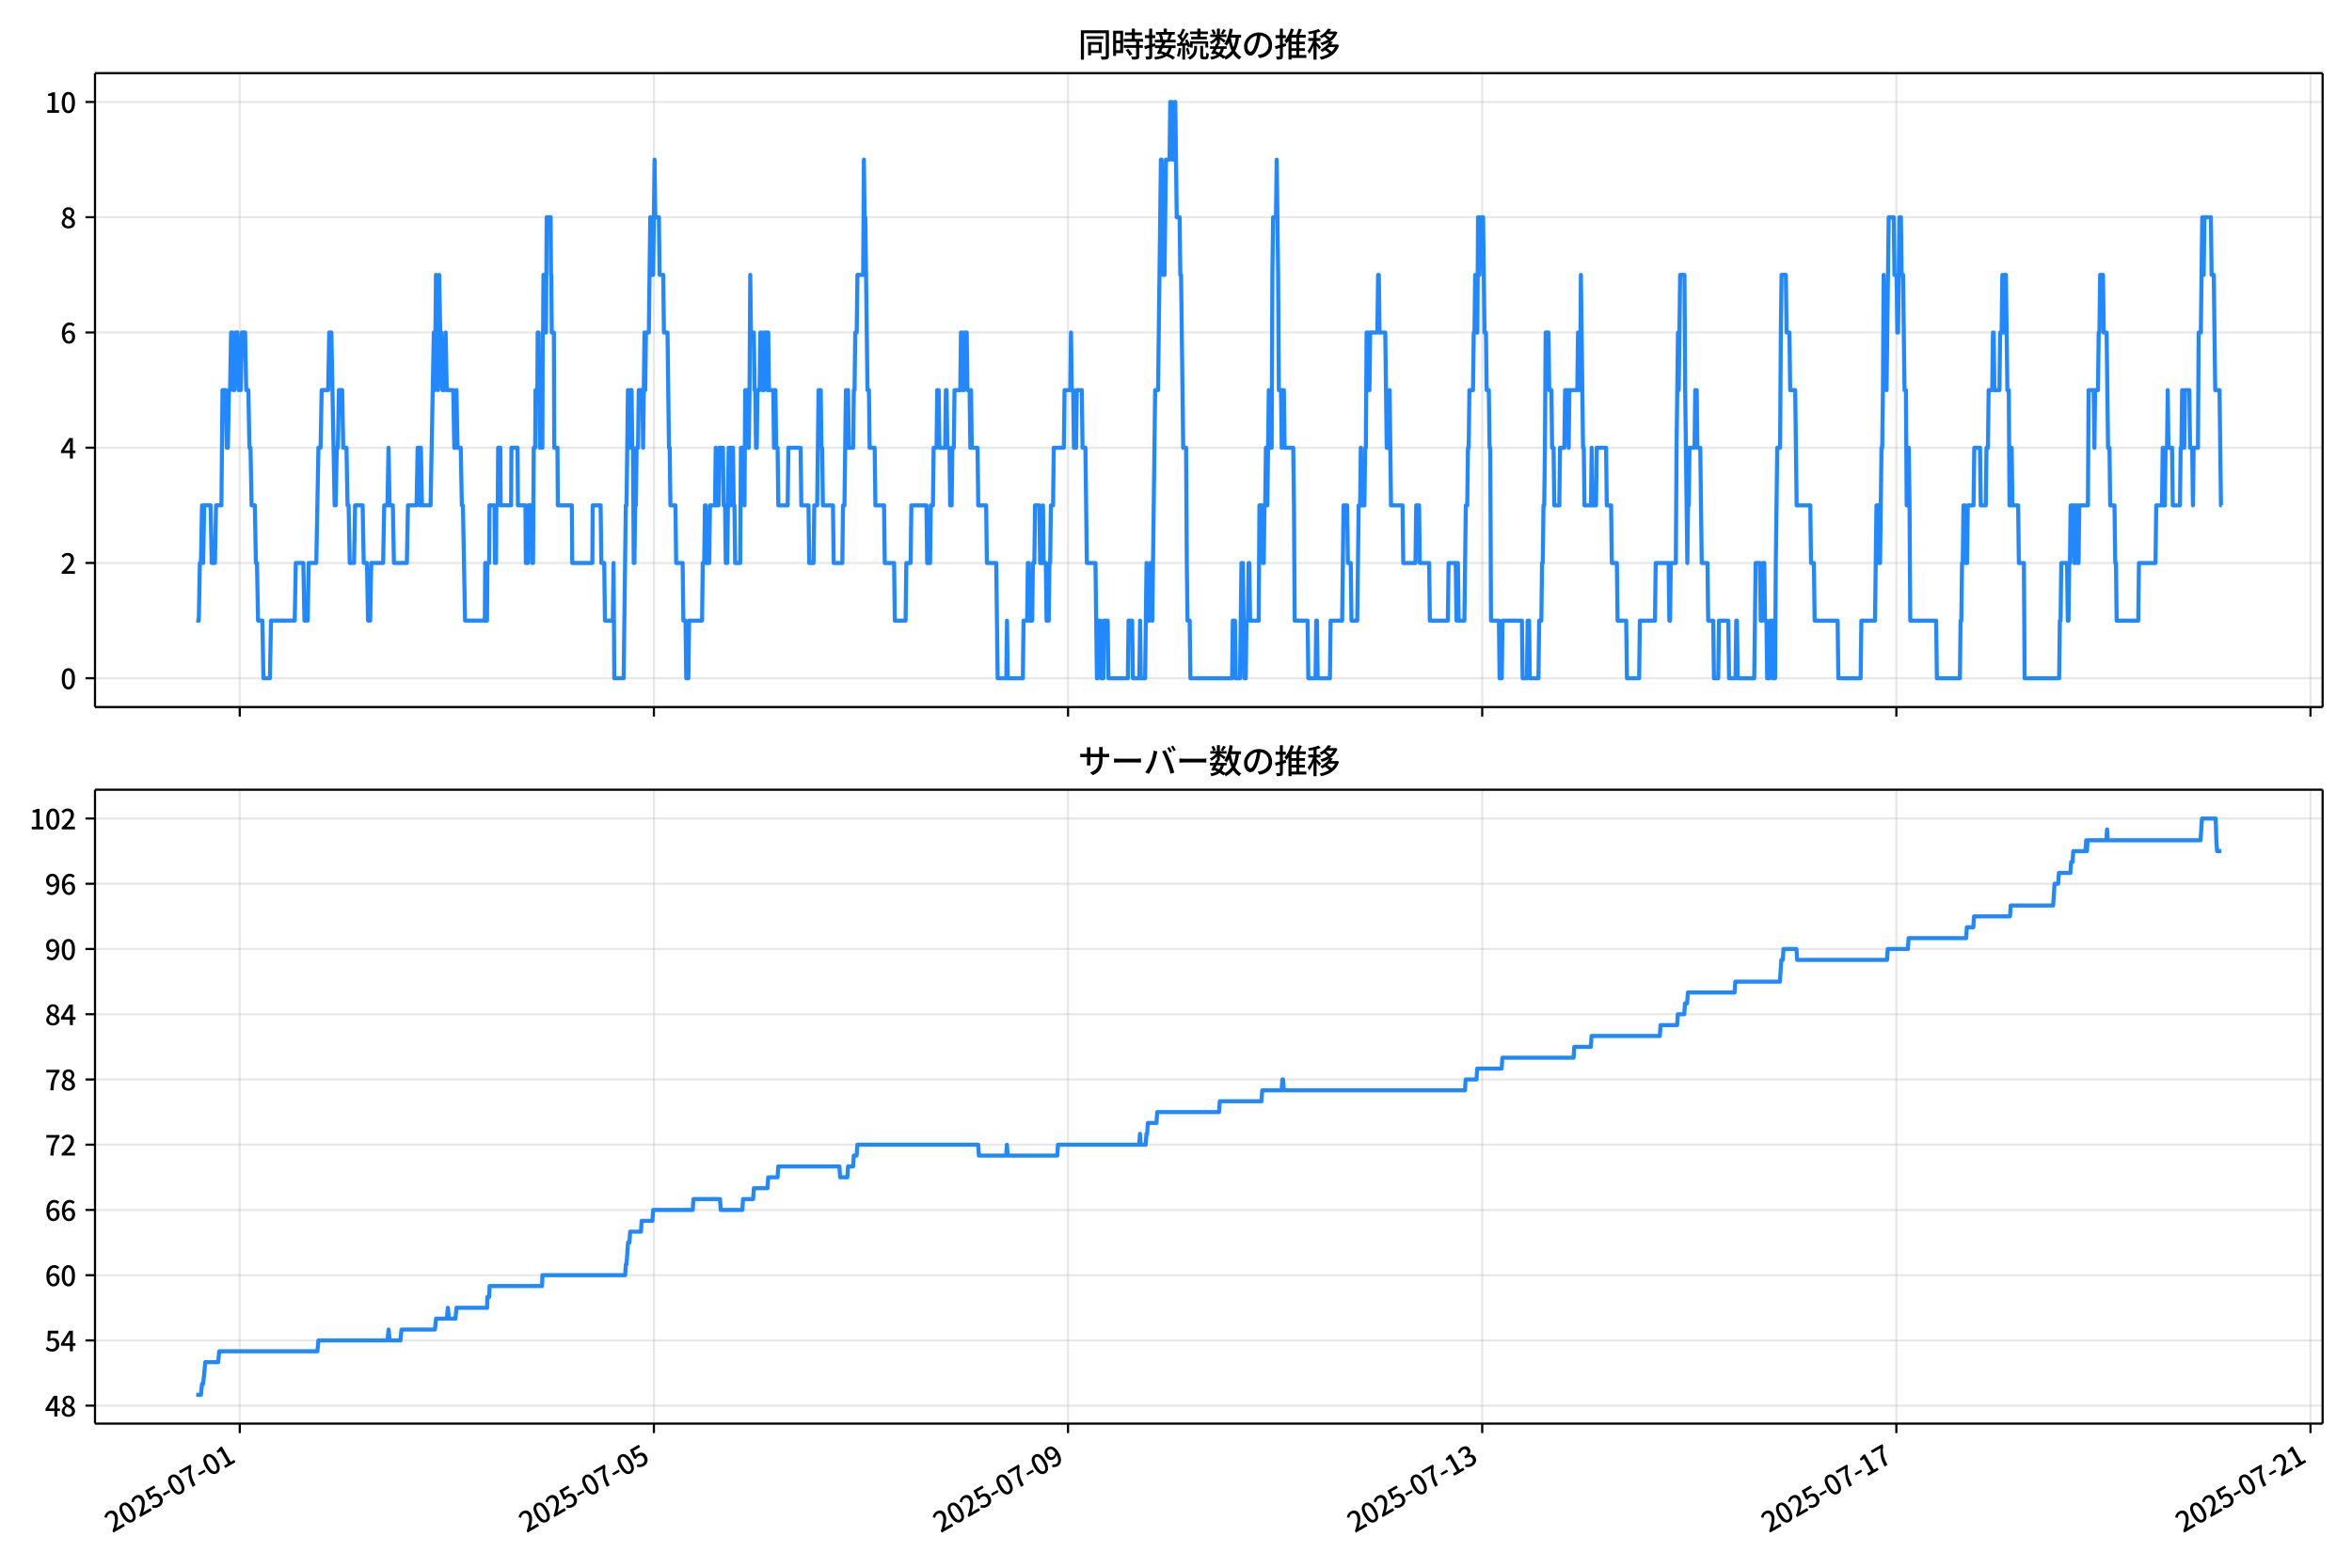 <!DOCTYPE svg  PUBLIC '-//W3C//DTD SVG 1.1//EN'  'http://www.w3.org/Graphics/SVG/1.1/DTD/svg11.dtd'>
<svg version="1.1" viewBox="0 0 864 576" xmlns="http://www.w3.org/2000/svg" xmlns:xlink="http://www.w3.org/1999/xlink">
 <defs>
  <style type="text/css">*{stroke-linejoin: round; stroke-linecap: butt}</style>
 </defs>
 <g id="aa">
  <g id="ab">
   <path d="m0 576h864v-576h-864z" fill="#fff"/>
  </g>
  <g id="ac">
   <g id="ad">
    <path d="m34.9 259.78h818.3v-232.9h-818.3z" fill="#fff"/>
   </g>
   <g id="ae">
    <g id="af">
     <g id="ag">
      <path d="m88.071 259.78v-232.9" clip-path="url(#e)" fill="none" stroke="#b0b0b0" stroke-linecap="square" stroke-opacity=".3" stroke-width=".8"/>
     </g>
     <g id="ah">
      <defs>
       <path id="f" d="m0 0v3.5" stroke="#000" stroke-width=".8"/>
      </defs>
      <use x="88.071" y="259.778" stroke="#000000" stroke-width=".8" xlink:href="#f"/>
     </g>
    </g>
    <g id="ai">
     <g id="aj">
      <path d="m240.21 259.78v-232.9" clip-path="url(#e)" fill="none" stroke="#b0b0b0" stroke-linecap="square" stroke-opacity=".3" stroke-width=".8"/>
     </g>
     <g id="ak">
      <use x="240.208" y="259.778" stroke="#000000" stroke-width=".8" xlink:href="#f"/>
     </g>
    </g>
    <g id="al">
     <g id="am">
      <path d="m392.35 259.78v-232.9" clip-path="url(#e)" fill="none" stroke="#b0b0b0" stroke-linecap="square" stroke-opacity=".3" stroke-width=".8"/>
     </g>
     <g id="an">
      <use x="392.345" y="259.778" stroke="#000000" stroke-width=".8" xlink:href="#f"/>
     </g>
    </g>
    <g id="ao">
     <g id="ap">
      <path d="m544.48 259.78v-232.9" clip-path="url(#e)" fill="none" stroke="#b0b0b0" stroke-linecap="square" stroke-opacity=".3" stroke-width=".8"/>
     </g>
     <g id="aq">
      <use x="544.482" y="259.778" stroke="#000000" stroke-width=".8" xlink:href="#f"/>
     </g>
    </g>
    <g id="ar">
     <g id="as">
      <path d="m696.62 259.78v-232.9" clip-path="url(#e)" fill="none" stroke="#b0b0b0" stroke-linecap="square" stroke-opacity=".3" stroke-width=".8"/>
     </g>
     <g id="at">
      <use x="696.619" y="259.778" stroke="#000000" stroke-width=".8" xlink:href="#f"/>
     </g>
    </g>
    <g id="au">
     <g id="av">
      <path d="m848.76 259.78v-232.9" clip-path="url(#e)" fill="none" stroke="#b0b0b0" stroke-linecap="square" stroke-opacity=".3" stroke-width=".8"/>
     </g>
     <g id="aw">
      <use x="848.756" y="259.778" stroke="#000000" stroke-width=".8" xlink:href="#f"/>
     </g>
    </g>
   </g>
   <g id="ax">
    <g id="ay">
     <g id="az">
      <path d="m34.9 249.19h818.3" clip-path="url(#e)" fill="none" stroke="#b0b0b0" stroke-linecap="square" stroke-opacity=".3" stroke-width=".8"/>
     </g>
     <g id="ba">
      <defs>
       <path id="c" d="m0 0h-3.5" stroke="#000" stroke-width=".8"/>
      </defs>
      <use x="34.9" y="249.191" stroke="#000000" stroke-width=".8" xlink:href="#c"/>
     </g>
     <g id="bb">
      <!-- 0 -->
      <g transform="translate(22.2 253.18) scale(.1 -.1)">
       <defs>
        <path id="a" transform="scale(.016)" d="m1830-90q-460 0-806 275-346 276-535 823-188 547-188 1366 0 820 188 1357 189 538 535 803 346 266 806 266 461 0 800-269 340-269 528-803 189-534 189-1354 0-819-189-1366-188-547-528-823-339-275-800-275zm0 589q237 0 422 185 186 186 288 599 103 413 103 1091 0 679-103 1082-102 403-288 582-185 180-422 180-236 0-422-180-186-179-292-582-105-403-105-1082 0-678 105-1091 106-413 292-599 186-185 422-185z"/>
       </defs>
       <use xlink:href="#a"/>
      </g>
     </g>
    </g>
    <g id="bc">
     <g id="bd">
      <path d="m34.9 206.85h818.3" clip-path="url(#e)" fill="none" stroke="#b0b0b0" stroke-linecap="square" stroke-opacity=".3" stroke-width=".8"/>
     </g>
     <g id="be">
      <use x="34.9" y="206.846" stroke="#000000" stroke-width=".8" xlink:href="#c"/>
     </g>
     <g id="bf">
      <!-- 2 -->
      <g transform="translate(22.2 210.83) scale(.1 -.1)">
       <defs>
        <path id="d" transform="scale(.016)" d="m282 0v429q697 621 1164 1136 468 515 701 956 234 442 234 826 0 256-87 451-86 196-262 301-176 106-445 106-275 0-506-151-230-150-422-368l-416 410q301 333 637 518 336 186 803 186 429 0 749-176t496-493 176-745q0-455-224-919t-615-935q-390-470-889-950 186 20 394 36t374 16h1184v-634h-3046z"/>
       </defs>
       <use xlink:href="#d"/>
      </g>
     </g>
    </g>
    <g id="bg">
     <g id="bh">
      <path d="m34.9 164.5h818.3" clip-path="url(#e)" fill="none" stroke="#b0b0b0" stroke-linecap="square" stroke-opacity=".3" stroke-width=".8"/>
     </g>
     <g id="bi">
      <use x="34.9" y="164.501" stroke="#000000" stroke-width=".8" xlink:href="#c"/>
     </g>
     <g id="bj">
      <!-- 4 -->
      <g transform="translate(22.2 168.49) scale(.1 -.1)">
       <defs>
        <path id="m" transform="scale(.016)" d="m2170 0v3072q0 192 12 457 13 266 20 458h-26q-90-179-183-365-92-185-195-364l-921-1415h2579v-576h-3328v493l1875 2957h858v-4717h-691z"/>
       </defs>
       <use xlink:href="#m"/>
      </g>
     </g>
    </g>
    <g id="bk">
     <g id="bl">
      <path d="m34.9 122.16h818.3" clip-path="url(#e)" fill="none" stroke="#b0b0b0" stroke-linecap="square" stroke-opacity=".3" stroke-width=".8"/>
     </g>
     <g id="bm">
      <use x="34.9" y="122.156" stroke="#000000" stroke-width=".8" xlink:href="#c"/>
     </g>
     <g id="bn">
      <!-- 6 -->
      <g transform="translate(22.2 126.14) scale(.1 -.1)">
       <defs>
        <path id="k" transform="scale(.016)" d="m1971-90q-339 0-634 144-294 144-518 435-224 292-352 733-128 442-128 1044 0 678 147 1161 148 483 397 784 250 301 570 445t665 144q397 0 688-147 292-147 490-359l-403-448q-128 154-327 253-198 99-409 99-307 0-567-182-259-182-413-605-153-422-153-1145 0-608 115-1002t326-589q212-195 493-195 212 0 375 121 163 122 259 343t96 522q0 300-90 511-89 212-259 320-169 109-419 109-211 0-451-134t-458-461l-25 538q134 192 313 323t374 201q196 71 375 71 397 0 694-163 298-163 467-490 170-326 170-825 0-468-195-817-195-348-512-544-317-195-701-195z"/>
       </defs>
       <use xlink:href="#k"/>
      </g>
     </g>
    </g>
    <g id="bo">
     <g id="bp">
      <path d="m34.9 79.811h818.3" clip-path="url(#e)" fill="none" stroke="#b0b0b0" stroke-linecap="square" stroke-opacity=".3" stroke-width=".8"/>
     </g>
     <g id="bq">
      <use x="34.9" y="79.811" stroke="#000000" stroke-width=".8" xlink:href="#c"/>
     </g>
     <g id="br">
      <!-- 8 -->
      <g transform="translate(22.2 83.796) scale(.1 -.1)">
       <defs>
        <path id="l" transform="scale(.016)" d="m1830-90q-441 0-787 163-345 164-547 448-202 285-202 650 0 314 122 557t314 419 403 291v32q-256 186-442 458-185 272-185 643 0 365 176 640t480 425q304 151 694 151 410 0 704-160t457-439q164-278 164-649 0-237-96-448t-234-381q-137-169-291-278v-32q218-115 397-285 179-169 288-406t109-557q0-346-189-628-189-281-532-448-342-166-803-166zm314 2708q205 198 310 419 106 221 106 464 0 211-83 384t-247 272q-163 99-393 99-288 0-480-183-192-182-192-502 0-256 134-429 135-172 359-294t486-230zm-294-2170q236 0 418 89 183 90 285 253 103 164 103 388 0 211-90 367-89 157-246 272-157 116-368 215t-454 195q-244-173-398-426-153-252-153-553 0-237 118-416 119-179 324-282 205-102 461-102z"/>
       </defs>
       <use xlink:href="#l"/>
      </g>
     </g>
    </g>
    <g id="bs">
     <g id="bt">
      <path d="m34.9 37.466h818.3" clip-path="url(#e)" fill="none" stroke="#b0b0b0" stroke-linecap="square" stroke-opacity=".3" stroke-width=".8"/>
     </g>
     <g id="bu">
      <use x="34.9" y="37.466" stroke="#000000" stroke-width=".8" xlink:href="#c"/>
     </g>
     <g id="bv">
      <!-- 10 -->
      <g transform="translate(16.5 41.451) scale(.1 -.1)">
       <defs>
        <path id="j" transform="scale(.016)" d="m544 0v608h1037v3277h-845v467q333 58 579 147 247 90 451 218h557v-4109h915v-608h-2694z"/>
       </defs>
       <use xlink:href="#j"/>
       <use transform="translate(57)" xlink:href="#a"/>
      </g>
     </g>
    </g>
   </g>
   <g id="bw">
    <path d="m72.095 228.02h.93l.395-21.173h.398l.395-21.173.411 21.173.394-21.173h2.355l.396 21.173h1.189l.396-21.173h1.981l.396-42.345h1.189l.396 21.173h.396l.396-21.173h.396l.396-21.173h.396l.396 21.173h.396l.396-21.173h.792l.396 21.173h.792l.396-21.173h1.189l.396 21.173h.792l.396 21.173h.396l.396 21.173h1.189l.396 21.173h.396l.396 21.173h1.585l.396 21.173h2.377l.396-21.173h8.716l.396-21.173h2.773l.396 21.173h1.189l.396-21.173h2.773l.792-42.345h.792l.396-21.173h2.377l.396-21.173h.792l1.189 63.518h.396l.396-21.173h.396l.396-21.173h1.189l.396 21.173h1.189l.396 21.173h.396l.396 21.173h1.585l.396-21.173h2.773l.396 21.173h1.189l.396 21.173h.792l.396-21.173h4.358l.396-21.173h1.189l.396-21.173.396 21.173h1.189l.396 21.173h4.754l.396-21.173h3.17l.396-21.173h.396l.396 21.173.396-21.173.396 21.173h3.17l1.189-63.518.396 21.173.396-42.345.792 42.345.396-42.345.396 21.173h.396l.396 21.173h.792l.396-21.173.396 21.173h2.377l.396 21.173h.396l.396-21.173.396 21.173h1.189l.396 21.173h.396l.792 42.345h7.263l.132-21.173.132 21.173h.528l.132-21.173h.66l.132-21.173h1.849l.132 21.173h.396l.132-21.173h.528l.132-21.173h.792l.132 21.173h3.83l.132-21.173h2.245l.132 21.173h2.773l.132 21.173h.792l.132-21.173h1.321l.132 21.173h.264l.264-42.345h.528l.132-21.173h.66l.132-21.173h.264l.132 21.173h.264l.132 21.173h.924l.132-42.345h.132l.132-21.173h.264l.132 21.173h.528l.264-42.345h1.453l.132 21.173h.132l.132 21.173h.792l.132 42.345h1.189l.132 21.173h5.151l.132 21.173h7.396l.132-21.173h2.905l.264 21.173h1.056l.264 21.173h2.905l.264-21.173.264 42.345h3.434l.792-63.518h.264l.528-42.345h.528l.264 21.173.264-21.173h.264l.264 21.173h.264l.264 42.345h.264l.264-21.173h.264l.264-21.173h.528l.264-21.173h1.321l.264 21.173.528-42.345.264 21.173.264-21.173h1.056l.528-42.345.264 21.173h.792l.528-42.345.264 21.173h1.321l.264 21.173h1.321l.264 21.173h1.321l.528 42.345h.264l.264 21.173h1.849l.264 21.173h2.377l.264 21.173h.792l.264 21.173h.792l.264-21.173h4.754l.264-21.173h.528l.264-21.173h.264l.264 21.173h1.056l.264-21.173h1.849l.264-21.173.264 21.173h.792l.264-21.173h1.321l.264 21.173h.528l.264 21.173.264-21.173.264 21.173.528-42.345h.264l.264 21.173h.264l.264-21.173h.528l.264 21.173h.264l.264 21.173h1.849l.264-42.345h1.056l.264 21.173.264-42.345h.792l.264 21.173h.264l.264-21.173.264-42.345.264 21.173h1.056l.264 21.173h.264l.264 21.173h.264l.264-21.173h.792l.264-21.173h.528l.264 21.173h.528l.264-21.173h.792l.264 21.173.264-21.173.264 21.173h1.585l.264 21.173.264-21.173h.264l.264 21.173h.528l.264 21.173h3.434l.264-21.173h4.49l.264 21.173h2.641l.264 21.173h1.585l.264-21.173h1.056l.528-42.345h.792l.264 21.173h.264l.264 21.173h3.698l.264 21.173h3.17l.264-21.173h.528l.528-42.345.264 21.173h.264l.264-21.173.264 21.173h1.585l.264-21.173h.264l.264-21.173h.528l.264-21.173h2.113l.264-42.345.264 21.173h.264l.792 63.518h.528l.264 21.173h1.849l.264 21.173h3.17l.264 21.173h3.434l.264 21.173h3.962l.264-21.173h1.585l.264-21.173h5.547l.264 21.173h1.056l.264-21.173h.792l.264-21.173h1.056l.264-21.173h.528l.264 21.173h2.113l.264-21.173h.264l.264 21.173h.792l.264 21.173h.528l.264-21.173h.528l.264-21.173h2.113l.264-21.173h.264l.264 21.173h.528l.264-21.173h.792l.264 21.173h.792l.264 21.173.264-21.173.264 21.173h2.113l.264 21.173h2.905l.264 21.173h3.434l.528 42.345h3.17l.264-21.173.264 21.173h5.547l.264-21.173h1.321l.264-21.173h.264l.264 21.173h1.056l.264-21.173h.528l.264-21.173h1.585l.264 21.173h.792l.264-21.173.264 21.173h.792l.264 21.173h.792l.264-21.173h.264l.264-21.173h.792l.264-21.173h3.698l.264-21.173h2.113l.264-21.173.264 21.173h.528l.264 21.173h.792l.264-21.173h1.849l.264 21.173h1.056l.528 42.345h3.17l.528 42.345h.264l.264-21.173h.792l.264 21.173h.792l.264-21.173h1.321l.264 21.173h7.131l.264-21.173h1.321l.264 21.173h2.377l.264-21.173.264 21.173h1.585l.528-42.345.264 21.173h.792l.264-21.173h.528l.264 21.173 1.056-84.69h1.056l1.056-84.69h.264l.528 42.345h.528l.528-42.345h1.321l.264-21.173h.528l.264 21.173h.528l.264-21.173h.264l.528 42.345h1.056l.264 21.173h.264l.792 63.518h1.056l.264 42.345.264 21.173h.792l.264 21.173h15.319l.264-21.173h.792l.264 21.173h1.585l.528-42.345h.528l.528 42.345h.528l.264-21.173h.528l.264-21.173h.264l.264 21.173h3.17l.264-42.345h1.056l.264 21.173h.264l.264-21.173h.264l.264-21.173.264 21.173h.264l.528-42.345.264 21.173h.792l.264-63.518.264-21.173h1.056l.264-21.173.528 42.345.264 42.345h.792l.264 21.173.264-21.173h.528l.264 21.173h3.17l.264 21.173.264 42.345h4.754l.264 21.173h2.641l.264-21.173h.264l.264 21.173h4.49l.264-21.173h4.226l.528-42.345h1.321l.264 21.173h1.056l.264 21.173h2.113l.528-42.345h.528l.264-21.173.264 21.173h1.056l.264-21.173h.264l.264-42.345h.528l.264 21.173h.264l.264-21.173h2.641l.264-21.173h.264l.264 21.173h2.113l.528 42.345h.792l.264-21.173.528 42.345h4.226l.264 21.173h4.49l.264-21.173h1.056l.264 21.173h3.434l.264 21.173h6.603l.264-21.173h2.641l.264 21.173.264-21.173h.264l.264 21.173h2.113l.528-42.345h.528l.264-21.173h.264l.264-21.173h1.321l.264-21.173h.264l.264-21.173.264 21.173h.528l.264-42.345h.264l.264 21.173.264-21.173h1.056l.528 42.345h.528l.264 21.173h.792l.264 21.173h.264l.264 63.518h2.905l.264 21.173h.792l.264-21.173h7.131l.264 21.173h1.585l.264-21.173h.528l.264 21.173h3.17l.264-21.173h.792l.264-21.173h.264l.264-21.173h.264l.264-21.173.264-42.345h1.056l.264 21.173h.792l.264 21.173h.528l.264 21.173h1.849l.264-21.173h1.585l.264-21.173h1.056l.264 21.173.264-21.173h2.905l.264-21.173h.528l.264 21.173.264-42.345.792 63.518h.264l.264 21.173h2.377l.264-21.173.264 21.173h1.321l.264-21.173h3.434l.264 21.173h1.585l.264 21.173h1.849l.264 21.173h3.17l.264 21.173h4.49l.264-21.173h5.547l.264-21.173h4.754l.264 21.173h.264l.264-21.173h1.849l.264-42.345.528-42.345.264 21.173.528-42.345h1.585l.264 42.345.792 63.518.264-21.173h.264l.264-21.173h1.849l.264-21.173h.528l.264 21.173h1.056l.528 42.345h2.113l.264 21.173h1.849l.264 21.173h1.585l.264-21.173h3.434l.264 21.173h2.377l.264-21.173h.264l.264 21.173h6.075l.528-42.345h1.585l.264 21.173h.528l.264-21.173h.528l.264 21.173h.528l.264 21.173h.792l.264-21.173h.792l.264 21.173h.792l.264-42.345.528-42.345h1.056l.264-42.345.264-21.173h1.585l.264 21.173h1.056l.264 21.173h1.849l.528 42.345h5.018l.264 21.173h1.056l.264 21.173h8.452l.264 21.173h8.188l.264-21.173h5.018l.528-42.345h.792l.264 21.173h.264l.528-42.345h.264l.264-21.173.264-42.345.264 21.173h.528l.264 21.173.792-63.518h1.849l.264 21.173h.792l.264 21.173h.264l.528-42.345h.528l.264 21.173h.528l.528 42.345h.528l.264 42.345h.528l.264-21.173.264 21.173.264 42.345h9.509l.264 21.173h8.452l.264-21.173h.264l.264-21.173h.264l.264-21.173h.528l.264 21.173h.528l.264-21.173h2.113l.264-21.173h2.113l.264 21.173h1.849l.264-21.173h.528l.264-21.173h1.321l.264-21.173h.264l.264 21.173h1.849l.264-21.173h.528l.264-21.173.264 21.173h.264l.264-21.173h.528l.528 42.345h.528l.264 42.345h.264l.264-21.173h.264l.264 21.173h2.113l.264 21.173h1.849l.264 42.345h12.678l.264-21.173h.264l.264-21.173h2.113l.264 21.173h.264l.264-21.173h.264l.264-21.173h1.056l.264 21.173h.264l.264-21.173h.528l.264 21.173h.264l.264-21.173h3.17l.264-42.345h1.849l.264 21.173.264-21.173h1.056l.264-21.173h.264l.264-21.173h1.056l.264 21.173h1.056l.528 42.345h.528l.264 21.173h1.585l.264 21.173h.264l.264 21.173h7.924l.264-21.173h6.075l.264-21.173h2.113l.264-21.173.264 21.173h.528l.264-21.173h.528l.264-21.173.264 21.173h1.321l.264 21.173h2.641l.264-21.173h.264l.264-21.173h.264l.264 21.173h.264l.264-21.173h1.585l.264 21.173h.792l.264 21.173.264-21.173h1.585l.264-42.345h.792l.528-42.345.264 21.173h.264l.264-21.173h2.377l.264 21.173h.792l.528 42.345h1.585l.528 42.345h.264v0" clip-path="url(#e)" fill="none" stroke="#28f" stroke-linecap="square" stroke-width="1.5"/>
   </g>
   <g id="bx">
    <path d="m34.9 259.78v-232.9" fill="none" stroke="#000" stroke-linecap="square" stroke-width=".8"/>
   </g>
   <g id="by">
    <path d="m853.2 259.78v-232.9" fill="none" stroke="#000" stroke-linecap="square" stroke-width=".8"/>
   </g>
   <g id="bz">
    <path d="m34.9 259.78h818.3" fill="none" stroke="#000" stroke-linecap="square" stroke-width=".8"/>
   </g>
   <g id="ca">
    <path d="m34.9 26.88h818.3" fill="none" stroke="#000" stroke-linecap="square" stroke-width=".8"/>
   </g>
   <g id="cb">
    <!-- 同時接続数の推移 -->
    <g transform="translate(396.05 20.88) scale(.12 -.12)">
     <defs>
      <path id="w" transform="scale(.016)" d="m1587 3936h3232v-518h-3232v518zm320-1114h557v-2534h-557v2534zm301 0h2291v-2086h-2291v512h1734v1069h-1734v505zm-1683 2260h5113v-570h-4524v-5056h-589v5626zm4768 0h595v-4896q0-250-67-397t-227-218q-160-77-426-96t-675-19q-13 83-45 192t-77 218q-45 108-89 185 281-13 527-13 247 0 330 0 83 7 118 42 36 35 36 112v4890z"/>
      <path id="u" transform="scale(.016)" d="m2714 4672h3238v-525h-3238v525zm-244-1235h3712v-538h-3712v538zm20-1184h3635v-531h-3635v531zm1523 3155h595v-2310h-595v2310zm832-2451h589v-2823q0-230-61-364-61-135-227-199-167-70-423-86t-633-16q-20 121-78 285-57 163-121 284 275-6 509-9t310-3q77 6 106 28 29 23 29 93v2810zm-2023-1677 487 282q153-160 313-352t294-381q135-189 206-343l-519-313q-64 153-189 348-124 196-278 394-154 199-314 365zm-2086 3718h1619v-4281h-1619v544h1056v3187h-1056v550zm32-1843h1293v-537h-1293v537zm-320 1843h563v-4832h-563v4832z"/>
      <path id="v" transform="scale(.016)" d="m3866 5408h614v-870h-614v870zm-1479-653h3597v-518h-3597v518zm-230-1485h4e3v-518h-4e3v518zm825 922 519 102q64-160 121-342 58-182 96-352 39-170 45-304l-544-128q-6 134-42 313-35 180-83 365-48 186-112 346zm1856 109 589-71q-96-275-202-557-105-281-195-486l-518 77q58 147 122 329 64 183 118 372t86 336zm-2643-2106h3943v-518h-3943v518zm1408 685 602-115q-167-371-362-784t-390-797-362-685l-525 179q160 288 346 666t368 784 323 752zm-659-2157 358 403q352-102 733-240 381-137 752-304 371-166 697-336 327-169 558-329l-384-461q-218 160-532 336-313 176-685 345-371 170-755 323-384 154-742 263zm1894 1114 583-71q-122-550-353-944-230-393-604-662t-922-435q-547-167-1296-269-25 128-93 269-67 141-137 230 678 64 1168 192t819 349q330 221 531 550 202 330 304 791zm-4684 217q396 90 953 240 557 151 1120 311l77-544q-525-154-1053-311-528-156-963-284l-134 588zm121 2093h1965v-563h-1965v563zm819 1248h576v-5229q0-236-51-374t-192-208q-141-77-355-99-214-23-541-16-13 115-64 288t-109 294q205-6 381-6t234 0q64 0 92 28 29 29 29 93v5229z"/>
      <path id="t" transform="scale(.016)" d="m4058 5408h595v-1798h-595v1798zm-1415-563h3443v-499h-3443v499zm231-992h3008v-499h-3008v499zm-224-877h3475v-1203h-531v729h-2432v-729h-512v1203zm1964-877h551v-1881q0-122 22-157 23-35 106-35 25 0 92 0 68 0 135 0t99 0q51 0 83 54t45 224 19 515q90-70 234-131t259-93q-19-429-83-662-64-234-183-326-118-93-316-93-39 0-103 0t-134 0-138 0q-67 0-99 0-237 0-365 64t-176 218q-48 153-48 422v1881zm-1164-6h550v-455q0-243-48-528-48-284-186-579-137-294-409-572-272-279-727-503-70 90-192 208-121 118-230 195 416 205 665 438 250 234 371 474 122 240 164 467 42 228 42 413v442zm-2240 3309 524-192q-121-244-259-503-137-259-275-496t-259-416l-410 173q122 186 246 438 125 253 240 515 116 263 193 481zm716-743 500-230q-224-359-496-756-272-396-548-764-275-368-518-650l-358 205q179 211 377 483 199 272 387 569 189 298 358 592 170 295 298 551zm-1721-665 307 403q166-154 339-340 173-185 320-364t224-327l-326-460q-77 160-218 348-141 189-314 384-172 196-332 356zm1485-832 435 179q128-211 249-458 122-246 215-474 93-227 137-412l-473-211q-32 185-119 422-86 237-201 486-115 250-243 468zm-1530-583q422 26 998 54 576 29 1184 68l7-499q-570-45-1127-84-556-38-992-70l-70 531zm1702-992 436 135q121-276 214-596t118-556l-454-148q-26 237-112 563-86 327-202 602zm-1363 109 499-83q-57-455-163-897-105-441-253-748-51 32-134 73-83 42-170 83-86 42-144 62 148 294 234 697t131 813zm691 627h525v-2861h-525v2861z"/>
      <path id="p" transform="scale(.016)" d="m224 2022h3187v-499h-3187v499zm51 2247h3111v-487h-3111v487zm1127-1735 563-121q-154-320-333-672t-352-679q-173-326-326-582l-532 173q148 243 324 566t345 669q170 346 311 646zm934-832 563-64q-89-480-262-838t-461-614-701-432-976-298q-25 128-99 269t-157 237q659 102 1085 303 426 202 666 554t342 883zm422 3597 519-211q-147-218-298-436-150-217-278-377l-403 186q121 173 252 413 132 240 208 425zm-1203 109h563v-2957h-563v2957zm-1075-320 448 186q134-192 246-420 112-227 157-393l-467-211q-38 172-147 406t-237 432zm1094-1050 397-236q-160-263-400-529-240-265-519-489-278-224-553-378-51 103-141 237-89 135-179 218 269 109 534 294 266 186 493 416 228 231 368 467zm487-204q83-45 246-145 163-99 352-211t346-211 221-150l-327-423q-83 77-230 198-147 122-317 253-170 132-327 250-156 119-259 189l295 250zm1798 396h2311v-556h-2311v556zm115 1178 615-90q-103-640-263-1235t-384-1101q-224-505-512-889-44 57-134 134t-186 157-166 125q275 339 473 796 199 458 340 995 141 538 217 1108zm1223-1510 614-58q-147-1101-445-1940-297-838-813-1443-515-604-1321-1014-26 71-90 177-64 105-134 208-70 102-128 159 742 346 1212 880 471 535 730 1290 260 755 375 1741zm-1005-135q134-851 387-1597 253-745 659-1305 407-560 1002-874-70-57-154-150-83-93-154-189-70-96-121-179-633 371-1056 988-422 618-688 1434-265 816-425 1783l550 89zm-3309-3065 327 416q377-148 754-330 378-182 701-378 324-195 548-368l-416-435q-211 179-519 378-307 198-666 383-358 186-729 334z"/>
      <path id="s" transform="scale(.016)" d="m3686 4378q-64-493-163-1041-99-547-265-1084-192-653-432-1104t-522-688-595-237q-320 0-596 221-275 221-448 621-172 400-172 931 0 537 220 1017 221 480 611 851 391 372 909 583 519 211 1121 211 576 0 1040-186 464-185 793-515 330-329 502-771 173-441 173-941 0-672-278-1194-278-521-816-851-538-329-1318-444l-378 601q166 20 307 42t263 48q307 70 585 217 279 148 496 375 218 227 342 534 125 308 125 692t-122 713q-121 330-358 573-236 243-582 380-346 138-781 138-525 0-935-186-409-185-694-489-284-304-432-656-147-352-147-678 0-365 89-605 90-240 224-355 135-115 276-115t288 144 297 457q151 314 298 800 147 461 246 982 100 522 145 1021l684-12z"/>
      <path id="q" transform="scale(.016)" d="m2995 2925h2893v-519h-2893v519zm0-1280h2893v-519h-2893v519zm-64-1299h3232v-557h-3232v557zm1312 3577h563v-3763h-563v3763zm429 1466 634-141q-154-390-340-794-185-403-339-684l-512 140q103 199 208 458 106 259 195 528 90 269 154 493zm-1472 25 582-147q-153-518-371-1018-217-499-483-931t-573-758q-38 64-109 160-70 96-147 198-77 103-141 160 416 416 733 1034t509 1302zm128-1203h2720v-537h-2720v-4205h-582v4422l313 320h269zm-3174-2157q396 90 953 240 557 151 1120 311l77-544q-525-154-1053-311-528-156-963-284l-134 588zm121 2093h1965v-563h-1965v563zm819 1248h576v-5229q0-236-51-374t-192-208q-141-77-355-99-214-23-541-16-13 115-64 288t-109 294q205-6 381-6t234 0q64 0 92 28 29 29 29 93v5229z"/>
      <path id="o" transform="scale(.016)" d="m4051 5402 595-109q-281-493-729-941t-1107-806q-39 64-106 144t-141 153q-73 74-137 119 608 288 1011 678t614 762zm-77-557h1511v-493h-1863l352 493zm1293 0h109l109 25 384-179q-192-505-496-905t-695-701q-390-301-845-519-454-217-947-358-44 109-137 253t-176 227q448 109 867 294 419 186 777 445 359 259 631 592t419 730v96zm-1990-954 377 307q167-96 336-218 170-121 320-249 151-128 247-237l-397-332q-90 108-237 236t-317 259q-169 132-329 234zm1107-934 595-109q-307-538-803-1031-496-492-1232-876-38 64-102 144t-138 156q-74 77-138 116 455 217 807 483t604 554q253 288 407 563zm-90-589h1460v-506h-1818l358 506zm1268 0h121l109 26 384-167q-192-614-531-1075t-787-794q-448-332-983-553-534-221-1129-355-45 115-132 269-86 153-176 249 551 96 1043 285 493 189 903 473 410 285 714 669t464 883v90zm-2132-1056 410 339q186-102 384-237 198-134 371-275t282-269l-435-371q-103 128-270 272-166 144-361 288t-381 253zm-2150 3533h589v-5376h-589v5376zm-992-1242h2336v-569h-2336v569zm1024-224 365-160q-96-339-231-707-134-368-291-727-157-358-336-672-179-313-365-537-44 128-134 291t-160 272q173 192 339 457 167 266 323 570 157 304 282 618t208 595zm941 1946 416-467q-314-122-695-221-380-99-784-173-403-74-780-131-20 102-71 236-51 135-102 231 358 58 732 138 375 80 711 179t573 208zm-397-2579q58-45 179-170 122-125 266-266 144-140 259-265t160-183l-352-473q-58 102-157 255-99 154-218 317-118 164-227 311-108 147-185 237l275 237z"/>
     </defs>
     <use xlink:href="#w"/>
     <use transform="translate(100)" xlink:href="#u"/>
     <use transform="translate(200)" xlink:href="#v"/>
     <use transform="translate(300)" xlink:href="#t"/>
     <use transform="translate(400)" xlink:href="#p"/>
     <use transform="translate(500)" xlink:href="#s"/>
     <use transform="translate(600)" xlink:href="#q"/>
     <use transform="translate(700)" xlink:href="#o"/>
    </g>
   </g>
  </g>
  <g id="cc">
   <g id="cd">
    <path d="m34.9 523.06h818.3v-232.9h-818.3z" fill="#fff"/>
   </g>
   <g id="ce">
    <g id="cf">
     <g id="cg">
      <path d="m88.071 523.06v-232.9" clip-path="url(#b)" fill="none" stroke="#b0b0b0" stroke-linecap="square" stroke-opacity=".3" stroke-width=".8"/>
     </g>
     <g id="ch">
      <use x="88.071" y="523.055" stroke="#000000" stroke-width=".8" xlink:href="#f"/>
     </g>
     <g id="ci">
      <!-- 2025-07-01 -->
      <g transform="translate(41.282 563.33) rotate(-30) scale(.1 -.1)">
       <defs>
        <path id="i" transform="scale(.016)" d="m1715-90q-365 0-653 90t-506 237q-217 147-383 307l352 480q134-134 294-246t361-183q202-70 452-70 262 0 473 118 212 119 333 346 122 227 122 541 0 460-247 716-246 256-649 256-224 0-384-64t-365-198l-365 237 141 2240h2387v-627h-1747l-109-1204q154 77 307 118 154 42 340 42 397 0 723-160t518-490q192-329 192-847 0-519-224-887t-586-560q-361-192-777-192z"/>
        <path id="g" transform="scale(.016)" d="m301 1536v544h1689v-544h-1689z"/>
        <path id="h" transform="scale(.016)" d="m1235 0q32 646 109 1187t224 1024 384 941 576 938h-2208v627h3027v-455q-409-512-665-989-256-476-397-969t-205-1053-90-1251h-755z"/>
       </defs>
       <use xlink:href="#d"/>
       <use transform="translate(57)" xlink:href="#a"/>
       <use transform="translate(114)" xlink:href="#d"/>
       <use transform="translate(171)" xlink:href="#i"/>
       <use transform="translate(228)" xlink:href="#g"/>
       <use transform="translate(263.7)" xlink:href="#a"/>
       <use transform="translate(320.7)" xlink:href="#h"/>
       <use transform="translate(377.7)" xlink:href="#g"/>
       <use transform="translate(413.4)" xlink:href="#a"/>
       <use transform="translate(470.4)" xlink:href="#j"/>
      </g>
     </g>
    </g>
    <g id="cj">
     <g id="ck">
      <path d="m240.21 523.06v-232.9" clip-path="url(#b)" fill="none" stroke="#b0b0b0" stroke-linecap="square" stroke-opacity=".3" stroke-width=".8"/>
     </g>
     <g id="cl">
      <use x="240.208" y="523.055" stroke="#000000" stroke-width=".8" xlink:href="#f"/>
     </g>
     <g id="cm">
      <!-- 2025-07-05 -->
      <g transform="translate(193.42 563.33) rotate(-30) scale(.1 -.1)">
       <use xlink:href="#d"/>
       <use transform="translate(57)" xlink:href="#a"/>
       <use transform="translate(114)" xlink:href="#d"/>
       <use transform="translate(171)" xlink:href="#i"/>
       <use transform="translate(228)" xlink:href="#g"/>
       <use transform="translate(263.7)" xlink:href="#a"/>
       <use transform="translate(320.7)" xlink:href="#h"/>
       <use transform="translate(377.7)" xlink:href="#g"/>
       <use transform="translate(413.4)" xlink:href="#a"/>
       <use transform="translate(470.4)" xlink:href="#i"/>
      </g>
     </g>
    </g>
    <g id="cn">
     <g id="co">
      <path d="m392.35 523.06v-232.9" clip-path="url(#b)" fill="none" stroke="#b0b0b0" stroke-linecap="square" stroke-opacity=".3" stroke-width=".8"/>
     </g>
     <g id="cp">
      <use x="392.345" y="523.055" stroke="#000000" stroke-width=".8" xlink:href="#f"/>
     </g>
     <g id="cq">
      <!-- 2025-07-09 -->
      <g transform="translate(345.56 563.33) rotate(-30) scale(.1 -.1)">
       <defs>
        <path id="n" transform="scale(.016)" d="m1562-90q-410 0-708 150-297 151-502 356l403 461q141-160 346-256t422-96q224 0 425 102 202 103 352 333 151 230 237 614 87 384 87 941 0 589-115 970t-323 563-496 182q-205 0-372-118-166-118-262-336t-96-525q0-301 86-512 87-211 259-323 173-112 417-112 224 0 460 141 237 141 448 461l32-544q-134-180-313-314t-371-208-384-74q-391 0-689 166-297 167-467 496-169 330-169 823 0 467 195 816t515 541 698 192q339 0 636-138 298-137 519-419 221-281 349-710t128-1018q0-691-141-1187t-391-807q-249-310-563-461-313-150-652-150z"/>
       </defs>
       <use xlink:href="#d"/>
       <use transform="translate(57)" xlink:href="#a"/>
       <use transform="translate(114)" xlink:href="#d"/>
       <use transform="translate(171)" xlink:href="#i"/>
       <use transform="translate(228)" xlink:href="#g"/>
       <use transform="translate(263.7)" xlink:href="#a"/>
       <use transform="translate(320.7)" xlink:href="#h"/>
       <use transform="translate(377.7)" xlink:href="#g"/>
       <use transform="translate(413.4)" xlink:href="#a"/>
       <use transform="translate(470.4)" xlink:href="#n"/>
      </g>
     </g>
    </g>
    <g id="cr">
     <g id="cs">
      <path d="m544.48 523.06v-232.9" clip-path="url(#b)" fill="none" stroke="#b0b0b0" stroke-linecap="square" stroke-opacity=".3" stroke-width=".8"/>
     </g>
     <g id="ct">
      <use x="544.482" y="523.055" stroke="#000000" stroke-width=".8" xlink:href="#f"/>
     </g>
     <g id="cu">
      <!-- 2025-07-13 -->
      <g transform="translate(497.69 563.33) rotate(-30) scale(.1 -.1)">
       <defs>
        <path id="x" transform="scale(.016)" d="m1715-90q-371 0-656 90t-503 240q-217 150-377 323l359 474q211-205 479-359 269-153 634-153 269 0 467 92 199 93 311 266t112 423q0 256-125 451t-429 300q-304 106-835 106v551q467 0 732 105 266 106 384 291 119 186 119 423 0 307-192 489-192 183-531 183-269 0-503-119-233-118-438-316l-384 460q282 256 614 413 333 157 737 157 422 0 748-144 327-144 512-413 186-269 186-659 0-403-221-685-221-281-592-422v-26q269-70 490-227t349-400 128-557q0-422-215-726-214-304-573-468-358-163-787-163z"/>
       </defs>
       <use xlink:href="#d"/>
       <use transform="translate(57)" xlink:href="#a"/>
       <use transform="translate(114)" xlink:href="#d"/>
       <use transform="translate(171)" xlink:href="#i"/>
       <use transform="translate(228)" xlink:href="#g"/>
       <use transform="translate(263.7)" xlink:href="#a"/>
       <use transform="translate(320.7)" xlink:href="#h"/>
       <use transform="translate(377.7)" xlink:href="#g"/>
       <use transform="translate(413.4)" xlink:href="#j"/>
       <use transform="translate(470.4)" xlink:href="#x"/>
      </g>
     </g>
    </g>
    <g id="cv">
     <g id="cw">
      <path d="m696.62 523.06v-232.9" clip-path="url(#b)" fill="none" stroke="#b0b0b0" stroke-linecap="square" stroke-opacity=".3" stroke-width=".8"/>
     </g>
     <g id="cx">
      <use x="696.619" y="523.055" stroke="#000000" stroke-width=".8" xlink:href="#f"/>
     </g>
     <g id="cy">
      <!-- 2025-07-17 -->
      <g transform="translate(649.83 563.33) rotate(-30) scale(.1 -.1)">
       <use xlink:href="#d"/>
       <use transform="translate(57)" xlink:href="#a"/>
       <use transform="translate(114)" xlink:href="#d"/>
       <use transform="translate(171)" xlink:href="#i"/>
       <use transform="translate(228)" xlink:href="#g"/>
       <use transform="translate(263.7)" xlink:href="#a"/>
       <use transform="translate(320.7)" xlink:href="#h"/>
       <use transform="translate(377.7)" xlink:href="#g"/>
       <use transform="translate(413.4)" xlink:href="#j"/>
       <use transform="translate(470.4)" xlink:href="#h"/>
      </g>
     </g>
    </g>
    <g id="cz">
     <g id="da">
      <path d="m848.76 523.06v-232.9" clip-path="url(#b)" fill="none" stroke="#b0b0b0" stroke-linecap="square" stroke-opacity=".3" stroke-width=".8"/>
     </g>
     <g id="db">
      <use x="848.756" y="523.055" stroke="#000000" stroke-width=".8" xlink:href="#f"/>
     </g>
     <g id="dc">
      <!-- 2025-07-21 -->
      <g transform="translate(801.97 563.33) rotate(-30) scale(.1 -.1)">
       <use xlink:href="#d"/>
       <use transform="translate(57)" xlink:href="#a"/>
       <use transform="translate(114)" xlink:href="#d"/>
       <use transform="translate(171)" xlink:href="#i"/>
       <use transform="translate(228)" xlink:href="#g"/>
       <use transform="translate(263.7)" xlink:href="#a"/>
       <use transform="translate(320.7)" xlink:href="#h"/>
       <use transform="translate(377.7)" xlink:href="#g"/>
       <use transform="translate(413.4)" xlink:href="#d"/>
       <use transform="translate(470.4)" xlink:href="#j"/>
      </g>
     </g>
    </g>
   </g>
   <g id="dd">
    <g id="de">
     <g id="df">
      <path d="m34.9 516.46h818.3" clip-path="url(#b)" fill="none" stroke="#b0b0b0" stroke-linecap="square" stroke-opacity=".3" stroke-width=".8"/>
     </g>
     <g id="dg">
      <use x="34.9" y="516.464" stroke="#000000" stroke-width=".8" xlink:href="#c"/>
     </g>
     <g id="dh">
      <!-- 48 -->
      <g transform="translate(16.5 520.45) scale(.1 -.1)">
       <use xlink:href="#m"/>
       <use transform="translate(57)" xlink:href="#l"/>
      </g>
     </g>
    </g>
    <g id="di">
     <g id="dj">
      <path d="m34.9 492.5h818.3" clip-path="url(#b)" fill="none" stroke="#b0b0b0" stroke-linecap="square" stroke-opacity=".3" stroke-width=".8"/>
     </g>
     <g id="dk">
      <use x="34.9" y="492.495" stroke="#000000" stroke-width=".8" xlink:href="#c"/>
     </g>
     <g id="dl">
      <!-- 54 -->
      <g transform="translate(16.5 496.48) scale(.1 -.1)">
       <use xlink:href="#i"/>
       <use transform="translate(57)" xlink:href="#m"/>
      </g>
     </g>
    </g>
    <g id="dm">
     <g id="dn">
      <path d="m34.9 468.53h818.3" clip-path="url(#b)" fill="none" stroke="#b0b0b0" stroke-linecap="square" stroke-opacity=".3" stroke-width=".8"/>
     </g>
     <g id="do">
      <use x="34.9" y="468.526" stroke="#000000" stroke-width=".8" xlink:href="#c"/>
     </g>
     <g id="dp">
      <!-- 60 -->
      <g transform="translate(16.5 472.51) scale(.1 -.1)">
       <use xlink:href="#k"/>
       <use transform="translate(57)" xlink:href="#a"/>
      </g>
     </g>
    </g>
    <g id="dq">
     <g id="dr">
      <path d="m34.9 444.56h818.3" clip-path="url(#b)" fill="none" stroke="#b0b0b0" stroke-linecap="square" stroke-opacity=".3" stroke-width=".8"/>
     </g>
     <g id="ds">
      <use x="34.9" y="444.557" stroke="#000000" stroke-width=".8" xlink:href="#c"/>
     </g>
     <g id="dt">
      <!-- 66 -->
      <g transform="translate(16.5 448.54) scale(.1 -.1)">
       <use xlink:href="#k"/>
       <use transform="translate(57)" xlink:href="#k"/>
      </g>
     </g>
    </g>
    <g id="du">
     <g id="dv">
      <path d="m34.9 420.59h818.3" clip-path="url(#b)" fill="none" stroke="#b0b0b0" stroke-linecap="square" stroke-opacity=".3" stroke-width=".8"/>
     </g>
     <g id="dw">
      <use x="34.9" y="420.588" stroke="#000000" stroke-width=".8" xlink:href="#c"/>
     </g>
     <g id="dx">
      <!-- 72 -->
      <g transform="translate(16.5 424.57) scale(.1 -.1)">
       <use xlink:href="#h"/>
       <use transform="translate(57)" xlink:href="#d"/>
      </g>
     </g>
    </g>
    <g id="dy">
     <g id="dz">
      <path d="m34.9 396.62h818.3" clip-path="url(#b)" fill="none" stroke="#b0b0b0" stroke-linecap="square" stroke-opacity=".3" stroke-width=".8"/>
     </g>
     <g id="ea">
      <use x="34.9" y="396.62" stroke="#000000" stroke-width=".8" xlink:href="#c"/>
     </g>
     <g id="eb">
      <!-- 78 -->
      <g transform="translate(16.5 400.6) scale(.1 -.1)">
       <use xlink:href="#h"/>
       <use transform="translate(57)" xlink:href="#l"/>
      </g>
     </g>
    </g>
    <g id="ec">
     <g id="ed">
      <path d="m34.9 372.65h818.3" clip-path="url(#b)" fill="none" stroke="#b0b0b0" stroke-linecap="square" stroke-opacity=".3" stroke-width=".8"/>
     </g>
     <g id="ee">
      <use x="34.9" y="372.651" stroke="#000000" stroke-width=".8" xlink:href="#c"/>
     </g>
     <g id="ef">
      <!-- 84 -->
      <g transform="translate(16.5 376.64) scale(.1 -.1)">
       <use xlink:href="#l"/>
       <use transform="translate(57)" xlink:href="#m"/>
      </g>
     </g>
    </g>
    <g id="eg">
     <g id="eh">
      <path d="m34.9 348.68h818.3" clip-path="url(#b)" fill="none" stroke="#b0b0b0" stroke-linecap="square" stroke-opacity=".3" stroke-width=".8"/>
     </g>
     <g id="ei">
      <use x="34.9" y="348.682" stroke="#000000" stroke-width=".8" xlink:href="#c"/>
     </g>
     <g id="ej">
      <!-- 90 -->
      <g transform="translate(16.5 352.67) scale(.1 -.1)">
       <use xlink:href="#n"/>
       <use transform="translate(57)" xlink:href="#a"/>
      </g>
     </g>
    </g>
    <g id="ek">
     <g id="el">
      <path d="m34.9 324.71h818.3" clip-path="url(#b)" fill="none" stroke="#b0b0b0" stroke-linecap="square" stroke-opacity=".3" stroke-width=".8"/>
     </g>
     <g id="em">
      <use x="34.9" y="324.713" stroke="#000000" stroke-width=".8" xlink:href="#c"/>
     </g>
     <g id="en">
      <!-- 96 -->
      <g transform="translate(16.5 328.7) scale(.1 -.1)">
       <use xlink:href="#n"/>
       <use transform="translate(57)" xlink:href="#k"/>
      </g>
     </g>
    </g>
    <g id="eo">
     <g id="ep">
      <path d="m34.9 300.74h818.3" clip-path="url(#b)" fill="none" stroke="#b0b0b0" stroke-linecap="square" stroke-opacity=".3" stroke-width=".8"/>
     </g>
     <g id="eq">
      <use x="34.9" y="300.744" stroke="#000000" stroke-width=".8" xlink:href="#c"/>
     </g>
     <g id="er">
      <!-- 102 -->
      <g transform="translate(10.8 304.73) scale(.1 -.1)">
       <use xlink:href="#j"/>
       <use transform="translate(57)" xlink:href="#a"/>
       <use transform="translate(114)" xlink:href="#d"/>
      </g>
     </g>
    </g>
   </g>
   <g id="es">
    <path d="m72.095 512.47h1.723l.395-3.995h.411l.791-7.99h4.731l.396-3.995h36.053l.396-3.995h25.356l.396-3.995.396 3.995h3.962l.396-3.995h12.282l.396-3.995h3.962l.396-3.995.396 3.995h2.377l.396-3.995h11.225l.132-3.995h.66l.132-3.995h19.281l.132-3.995h30.375l.264-3.995h.264l.528-7.99h.528l.264-3.995h3.962l.264-3.995h3.962l.264-3.995h14.527l.264-3.995h9.773l.264 3.995h7.924l.264-3.995h3.698l.264-3.995h5.018l.264-3.995h3.434l.264-3.995h22.451l.264 3.995h2.641l.264-3.995h1.849l.264-3.995h1.056l.264-3.995h44.373l.264 3.995h10.037l.264-3.995.264 3.995h18.225l.264-3.995h29.846l.264-3.995.264 3.995h1.849l.264-3.995h.264l.264-3.995h3.17l.264-3.995h22.715l.264-3.995h15.319l.264-3.995h7.131l.264-3.995h.264l.264 3.995h66.56l.264-3.995h3.962l.264-3.995h8.98l.264-3.995h26.149l.264-3.995h6.075l.264-3.995h25.092l.264-3.995h6.075l.264-3.995h2.377l.264-3.995h.792l.264-3.995h17.168l.264-3.995h16.376l.528-7.99h.528l.264-3.995h4.754l.264 3.995h33.016l.264-3.995h7.396l.264-3.995h21.13l.264-3.995h2.377l.264-3.995h13.206l.264-3.995h15.583l.528-7.99h1.321l.264-3.995h4.226l.264-3.995h.528l.264-3.995h4.49l.264-3.995.264 3.995.264-3.995h6.867l.264-3.995.264 3.995h34.072l.528-7.99h5.018l.264 7.99.264 3.995h1.585v0" clip-path="url(#b)" fill="none" stroke="#28f" stroke-linecap="square" stroke-width="1.5"/>
   </g>
   <g id="et">
    <path d="m34.9 523.06v-232.9" fill="none" stroke="#000" stroke-linecap="square" stroke-width=".8"/>
   </g>
   <g id="eu">
    <path d="m853.2 523.06v-232.9" fill="none" stroke="#000" stroke-linecap="square" stroke-width=".8"/>
   </g>
   <g id="ev">
    <path d="m34.9 523.06h818.3" fill="none" stroke="#000" stroke-linecap="square" stroke-width=".8"/>
   </g>
   <g id="ew">
    <path d="m34.9 290.16h818.3" fill="none" stroke="#000" stroke-linecap="square" stroke-width=".8"/>
   </g>
   <g id="ex">
    <!-- サーバー数の推移 -->
    <g transform="translate(396.05 284.16) scale(.12 -.12)">
     <defs>
      <path id="z" transform="scale(.016)" d="m4685 2893q0-621-84-1111-83-489-288-877-204-387-569-691t-928-560l-544 512q448 167 781 371 333 205 550 503 218 298 323 739 106 442 106 1075v1620q0 192-10 339-9 147-22 217h723q-6-70-22-217t-16-339v-1581zm-2304 2086q-7-64-23-199-16-134-16-313v-2317q0-128 6-256 7-128 13-224 7-96 13-140h-710q6 44 12 140 7 96 13 221 7 125 7 259v2317q0 122-10 256-9 135-28 256h723zm-1978-1197q45-12 144-22t237-20q138-9 285-9h4217q237 0 394 13t246 26v-679q-76 7-240 13-163 6-393 6h-4224q-147 0-282-3-134-3-234-10-99-6-150-12v697z"/>
      <path id="r" transform="scale(.016)" d="m621 2854q109-6 265-16 157-9 339-16 183-6 349-6 128 0 352 0t509 0 598 0q314 0 624 0 311 0 586 0t486 0q212 0 327 0 230 0 416 16t301 22v-793q-109 6-308 19-198 13-409 13-109 0-324 0-214 0-489 0t-586 0q-310 0-624 0-313 0-598 0t-509 0-352 0q-262 0-525-10-262-9-428-22v793z"/>
      <path id="y" transform="scale(.016)" d="m4941 5037q83-109 176-269t182-320q90-160 154-288l-416-179q-96 192-240 448t-272 435l416 173zm723 275q83-122 182-282 100-160 196-317 96-156 153-271l-416-186q-102 205-246 454-144 250-279 429l410 173zm-4339-3360q102 262 201 556 100 295 183 612t144 630q61 314 93 602l723-147q-19-83-45-183-26-99-48-195t-42-166q-32-154-86-394t-131-512-164-551q-86-278-182-514-115-301-269-618-153-317-326-618-173-300-346-550l-697 294q301 397 563 874t429 880zm3155 198q-96 250-215 531-118 282-243 567-124 285-246 534-122 250-224 429l659 218q96-179 221-429t253-535q128-284 249-566 122-281 218-525 90-230 195-518 106-288 211-592 106-304 195-589 90-285 154-515l-729-237q-84 352-199 736t-240 768-259 723z"/>
     </defs>
     <use xlink:href="#z"/>
     <use transform="translate(100)" xlink:href="#r"/>
     <use transform="translate(200)" xlink:href="#y"/>
     <use transform="translate(300)" xlink:href="#r"/>
     <use transform="translate(400)" xlink:href="#p"/>
     <use transform="translate(500)" xlink:href="#s"/>
     <use transform="translate(600)" xlink:href="#q"/>
     <use transform="translate(700)" xlink:href="#o"/>
    </g>
   </g>
  </g>
 </g>
 <defs>
  <clipPath id="e">
   <rect x="34.9" y="26.88" width="818.3" height="232.9"/>
  </clipPath>
  <clipPath id="b">
   <rect x="34.9" y="290.16" width="818.3" height="232.9"/>
  </clipPath>
 </defs>
</svg>
